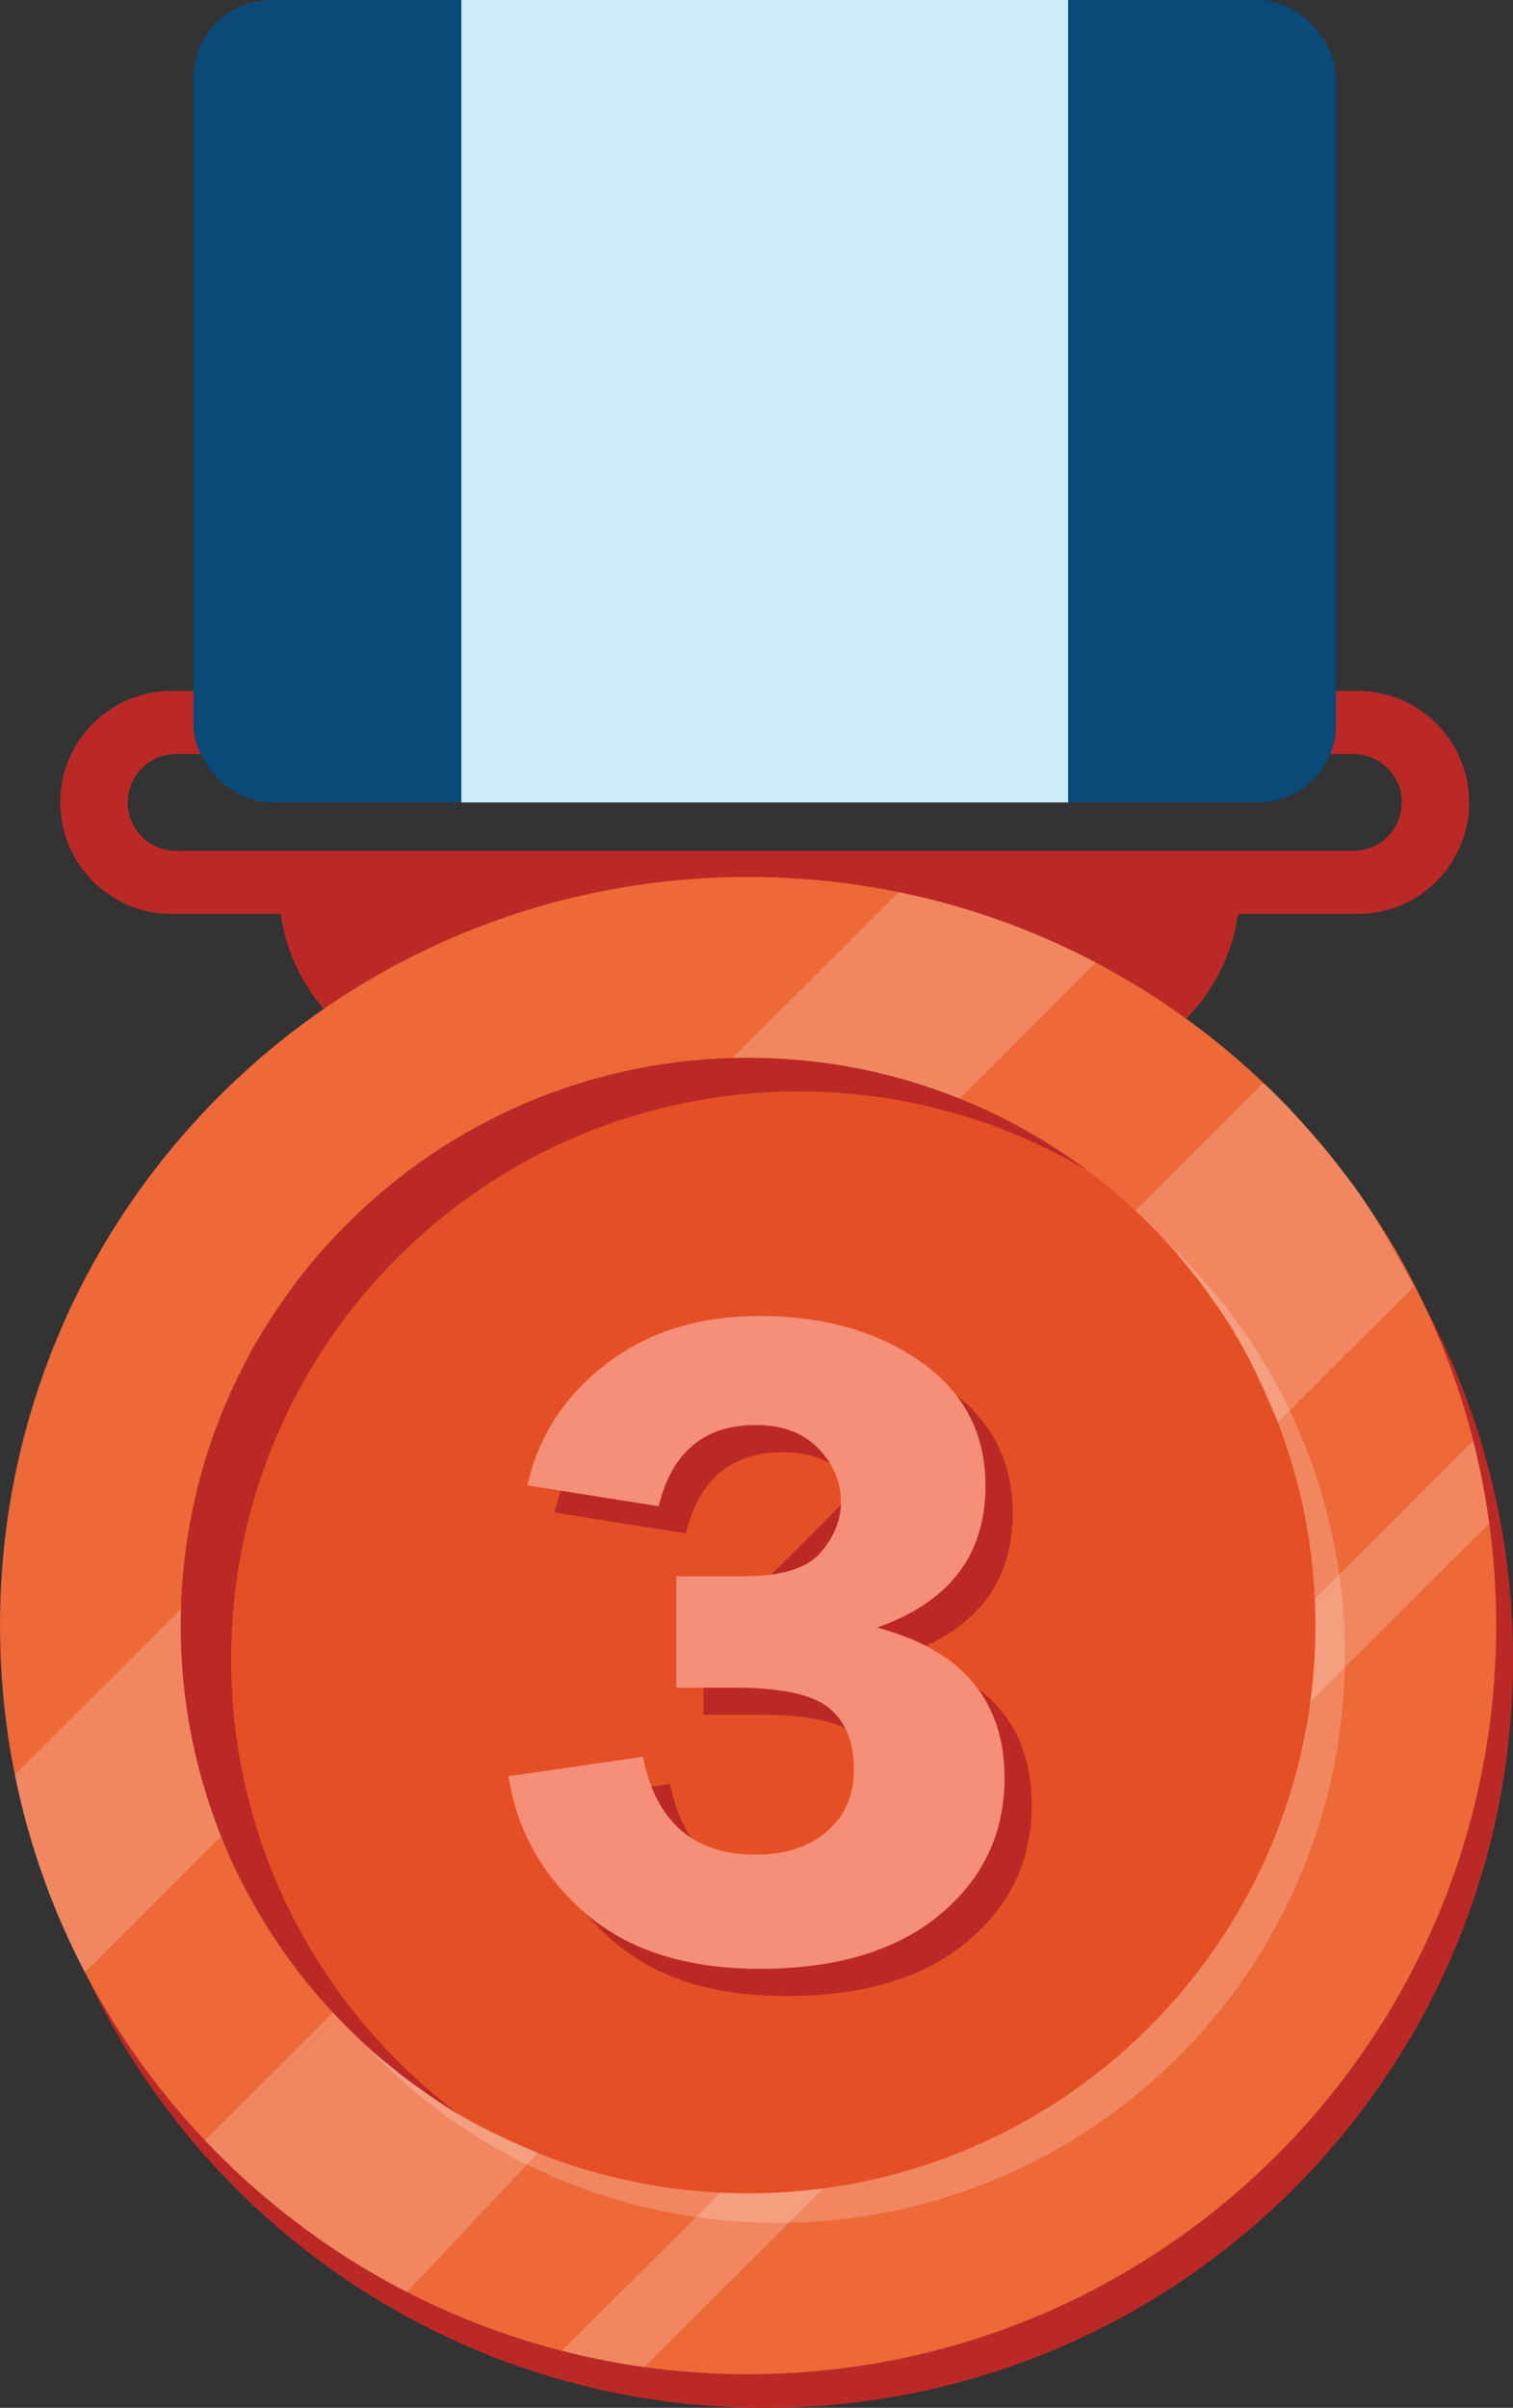 <?xml version="1.0" encoding="UTF-8"?>
<svg id="Layer_1" data-name="Layer 1" xmlns="http://www.w3.org/2000/svg" viewBox="0 0 777.08 1235.79">
  <rect x="0" y="0" width="777.08" height="1235.79" fill="#333333" stroke="none"/>
  <defs>
    <style>
      .cls-1 {
        fill: #cdecf9;
      }

      .cls-2 {
        fill: #bb2926;
      }

      .cls-3 {
        fill: #f68f78;
      }

      .cls-4 {
        fill: #fff;
        opacity: .2;
      }

      .cls-5 {
        fill: #0b4978;
      }

      .cls-6 {
        fill: #ed6938;
      }

      .cls-7 {
        fill: #e44f26;
      }
    </style>
  </defs>
  <path class="cls-2" d="m697.32,354.6H88.2c-15.8,0-30.12,6.41-40.47,16.77-10.36,10.35-16.77,24.67-16.77,40.47,0,31.61,25.63,57.24,57.24,57.24h55.97c6.56,46.46,46.5,82.21,94.77,82.21h302.14c26.43,0,50.36-10.71,67.68-28.04,14.31-14.31,24.12-33.14,27.09-54.17h61.47c15.8,0,30.12-6.41,40.47-16.77,10.36-10.35,16.77-24.67,16.77-40.47,0-31.61-25.63-57.24-57.24-57.24Zm15.34,74.8c-4.49,4.5-10.7,7.28-17.56,7.28H90.42c-13.71,0-24.84-11.12-24.84-24.84,0-6.86,2.78-13.07,7.28-17.56,4.5-4.5,10.7-7.28,17.56-7.28h604.68c13.72,0,24.84,11.12,24.84,24.84,0,6.86-2.78,13.07-7.28,17.56Z"/>
  <g>
    <rect class="cls-5" x="99.34" width="586.85" height="411.84" rx="40" ry="40"/>
    <rect class="cls-1" x="236.95" width="311.64" height="411.84"/>
  </g>
  <g>
    <path class="cls-2" d="m777.08,851.57c0,212.2-172.02,384.22-384.22,384.22S8.64,1063.77,8.64,851.57s172.02-384.22,384.23-384.22,384.22,172.02,384.22,384.22Z"/>
    <path class="cls-6" d="m768.44,834.3c0,212.2-172.02,384.22-384.22,384.22S0,1046.5,0,834.3s172.03-384.22,384.22-384.22,384.22,172.02,384.22,384.22Z"/>
    <circle class="cls-7" cx="384.22" cy="834.3" r="291.4"/>
    <path class="cls-4" d="m690.73,849.41c0,160.94-130.47,291.4-291.4,291.4-84.31,0-160.25-35.81-213.46-93.06,52.02,48.37,121.72,77.95,198.35,77.95,160.94,0,291.4-130.46,291.4-291.4,0-76.63-29.57-146.35-77.95-198.35,57.25,53.19,93.06,129.14,93.06,213.46Z"/>
    <path class="cls-2" d="m118.72,851.57c0-160.94,130.47-291.4,291.4-291.4,54.21,0,104.94,14.82,148.41,40.6-48.62-36.35-108.96-57.87-174.32-57.87-160.94,0-291.4,130.47-291.4,291.4,0,106.73,57.39,200.05,142.99,250.81-71.08-53.14-117.09-137.97-117.09-233.54Z"/>
    <path class="cls-4" d="m113.53,942.4l-69.96,69.8c-16.47-31.47-28.71-65.49-35.94-101.34l85.3-85.13c-.08,2.85-.12,5.7-.12,8.57,0,38.21,7.34,74.68,20.72,108.1Z"/>
    <path class="cls-4" d="m562.82,494.01l-69.96,69.83c-33.56-13.51-70.24-20.94-108.64-20.94-2.68,0-5.33.04-7.99.11l85.31-85.13c35.83,7.3,69.85,19.6,101.28,36.14Z"/>
    <path class="cls-4" d="m422.75,1123.18l-91.85,91.67c-14.36-1.99-28.45-4.77-42.25-8.31l81.36-81.18c4.71.24,9.43.35,14.21.35,13.06,0,25.92-.87,38.53-2.53Z"/>
    <path class="cls-4" d="m764.85,781.74v.02l-91.85,91.65c1.72-12.78,2.62-25.84,2.62-39.11,0-4.55-.11-9.09-.33-13.6l81.36-81.21c3.49,13.79,6.25,27.89,8.2,42.24Z"/>
    <path class="cls-2" d="m361.29,822.95h34.29c19.53,0,32.79-4.05,39.77-12.14,6.99-8.1,10.48-16.75,10.48-25.95,0-10.32-3.85-19.49-11.55-27.5-7.7-8.02-18.45-12.03-32.26-12.03-26.36,0-42.95,13.89-49.77,41.67l-67.4-10.72c5.56-25.08,19.01-45.84,40.37-62.27,21.35-16.43,47.66-24.65,78.93-24.65s60.21,7.79,82.52,23.36c22.3,15.57,33.46,36.86,33.46,63.86,0,35.43-18.57,59.65-55.73,72.68,43.66,11.58,65.49,37.28,65.49,77.1,0,28.56-11.16,52.03-33.46,70.43-22.31,18.41-53.07,27.61-92.28,27.61s-67.43-9.46-89.42-28.39c-21.99-18.92-35.21-42.4-39.65-70.44l69.06-10c6.67,33.5,26.03,50.25,58.11,50.25,14.92,0,27.03-3.95,36.31-11.87,9.29-7.91,13.94-18.52,13.94-31.82,0-14.09-4.25-24.62-12.74-31.58-8.49-6.97-24.72-10.45-48.7-10.45h-29.76v-57.15Z"/>
    <g>
      <path class="cls-3" d="m311.27,700.06c-2,1.54-3.94,3.12-5.8,4.74,1.86-1.61,3.8-3.19,5.8-4.73,1.18-.91,2.38-1.79,3.59-2.65-1.21.85-2.41,1.73-3.59,2.64Zm17.12-10.87c1.34-.69,2.7-1.35,4.07-1.99-1.37.63-2.73,1.3-4.07,1.99Zm25.3-9.49c3.97-.99,8.05-1.81,12.22-2.47-4.17.64-8.25,1.46-12.22,2.47Zm12.22-2.47c1.61-.25,3.23-.47,4.86-.67-1.64.19-3.26.41-4.86.67Zm140.16,89.79c.07-1.44.1-2.9.1-4.38,0,1.5-.04,2.95-.1,4.38Zm-13.38,89.28c1.1.97,2.15,1.96,3.17,2.98-1.01-1.03-2.07-2.02-3.17-2.98Zm-3.01-2.52c1.03.82,2.04,1.66,3.01,2.52-.97-.87-1.97-1.71-3.01-2.52Zm-56.73,76.45c.66-1.08,1.25-2.2,1.77-3.35-.54,1.15-1.13,2.27-1.77,3.35Zm-8.34,9.78c-1.3,1.12-2.66,2.15-4.08,3.11,1.42-.94,2.78-1.98,4.08-3.09,3.42-2.9,6.2-6.17,8.34-9.8-2.16,3.63-4.94,6.89-8.34,9.78Zm1.18-63.42c-.25-.2-.51-.4-.77-.59.27.2.53.4.78.61.79.65,1.55,1.33,2.27,2.04-.72-.72-1.48-1.41-2.28-2.06Zm-15.83,71.85c2.2-.78,4.3-1.7,6.3-2.76-2.01,1.05-4.11,1.97-6.3,2.76Zm-48.92,59.88c1.57.25,3.16.48,4.77.67-1.6-.2-3.2-.43-4.77-.67Zm-20.18-4.58c1.41.44,2.85.86,4.3,1.24-1.45-.4-2.88-.81-4.3-1.24Zm-8.29-2.86c2.01.79,4.07,1.52,6.17,2.19-2.1-.68-4.15-1.42-6.17-2.19Zm-7.88-3.37c1.28.62,2.58,1.2,3.89,1.75-1.32-.56-2.61-1.14-3.89-1.75Z"/>
      <path class="cls-3" d="m515.94,912.42c0,28.56-11.16,52.04-33.46,70.44-22.31,18.4-53.07,27.6-92.28,27.6-4.98,0-9.81-.18-14.52-.52h-.01c-.23-.01-.46-.02-.69-.04-.8-.06-1.61-.13-2.41-.2-.63-.05-1.26-.11-1.88-.17-.8-.07-1.6-.16-2.39-.24-.83-.1-1.66-.2-2.49-.3-1.6-.2-3.2-.43-4.77-.67-1-.16-1.99-.32-2.97-.49-1.34-.24-2.67-.49-3.99-.75-2.28-.47-4.53-.98-6.73-1.53-.73-.19-1.46-.38-2.19-.57-1.45-.4-2.88-.81-4.3-1.24-.71-.22-1.41-.44-2.12-.67-2.1-.68-4.15-1.42-6.17-2.19-1.35-.52-2.68-1.06-3.99-1.62-1.32-.56-2.61-1.14-3.89-1.75-.64-.3-1.28-.61-1.91-.92-5.04-2.5-9.81-5.34-14.3-8.51-2.66-1.88-5.23-3.88-7.69-6-21.99-18.93-35.21-42.41-39.65-70.44l69.06-10c3.81,19.11,11.74,32.77,23.82,40.97.57.39,1.14.76,1.73,1.12.45.29.91.55,1.38.82.06.03.11.06.17.09.12.08.24.15.37.21.06.04.12.07.19.1.49.29,1,.55,1.51.8.59.31,1.2.6,1.82.88.09.04.18.08.26.11.55.25,1.09.48,1.65.71.04.01.07.03.11.04.66.27,1.32.52,2,.76.08.03.15.06.23.08.6.22,1.22.42,1.84.61.59.19,1.19.37,1.8.53.25.07.5.14.75.2.57.15,1.15.29,1.73.43.66.15,1.33.3,2,.43.21.04.42.08.64.12.53.1,1.07.19,1.61.28.33.06.67.11,1.01.15.06.02.13.03.19.03.38.06.76.11,1.15.16.15.02.31.04.46.05.7.09,1.42.17,2.14.23.62.06,1.24.1,1.88.14.31.03.62.05.94.06.1.01.2.01.3.02.61.03,1.23.06,1.86.07.84.03,1.7.04,2.56.04s1.62-.01,2.42-.04c.12,0,.23,0,.35-.01.61-.02,1.22-.05,1.83-.08.93-.05,1.86-.12,2.77-.22.68-.06,1.36-.13,2.02-.22.59-.07,1.17-.15,1.74-.24.27-.04.54-.08.8-.13.42-.07.84-.14,1.26-.22.33-.06.66-.13.99-.2.67-.13,1.33-.28,1.97-.44.62-.14,1.22-.3,1.82-.47.44-.12.87-.24,1.3-.38.43-.12.86-.26,1.28-.41.37-.12.74-.25,1.11-.38,2.2-.78,4.3-1.7,6.3-2.76.33-.17.66-.35.99-.54.75-.41,1.49-.85,2.21-1.32.36-.22.72-.45,1.07-.7,1.42-.94,2.78-1.98,4.08-3.09,3.42-2.9,6.2-6.17,8.34-9.8.66-1.08,1.25-2.2,1.77-3.35.27-.57.53-1.16.76-1.75.24-.59.47-1.19.67-1.8.07-.15.12-.31.16-.47.09-.23.16-.46.23-.7.24-.75.46-1.52.65-2.3.21-.82.39-1.66.54-2.51.07-.32.13-.65.17-.97.06-.32.11-.66.16-.99v-.03c.06-.38.11-.76.15-1.14.06-.54.12-1.08.16-1.63.04-.42.07-.85.09-1.27.03-.48.05-.97.07-1.46v-.15c0-.5.02-1.01.02-1.52,0-.55-.01-1.09-.02-1.62-.01-.62-.04-1.24-.07-1.84-.02-.35-.04-.69-.06-1.03-.08-1.05-.17-2.06-.3-3.06-.04-.29-.07-.58-.12-.87-.04-.35-.1-.69-.16-1.03,0,0,0-.02,0-.03-.08-.49-.16-.98-.26-1.45,0-.04,0-.08-.02-.11-.09-.45-.18-.88-.28-1.32-.07-.32-.15-.65-.24-.97-.05-.23-.11-.46-.17-.69-.1-.37-.21-.74-.32-1.1-.13-.45-.27-.89-.42-1.33-.3-.9-.64-1.77-1-2.62-.12-.28-.24-.56-.37-.83-.23-.51-.47-1.01-.73-1.51-.2-.39-.41-.78-.63-1.16-.21-.38-.42-.75-.66-1.11-.32-.54-.67-1.06-1.03-1.57-.57-.83-1.19-1.62-1.84-2.38-.16-.19-.32-.37-.49-.55-.41-.47-.84-.92-1.29-1.36-.72-.72-1.48-1.41-2.28-2.06-.25-.2-.51-.4-.77-.59-.4-.3-.8-.59-1.23-.87-.21-.14-.42-.28-.64-.42s-.45-.28-.68-.42c-4.48-2.67-10.43-4.69-17.84-6.04-1.9-.35-3.9-.65-6-.91-1.02-.13-2.06-.25-3.12-.35-.1,0-.19-.02-.29-.03-1.59-.16-3.23-.29-4.92-.39-.58-.05-1.17-.08-1.77-.11-1.36-.07-2.75-.13-4.17-.18-.58-.02-1.17-.04-1.76-.05l-1.35-.03c-1.35-.03-2.73-.04-4.14-.04h-29.77v-57.15h34.29c5.28,0,10.1-.3,14.46-.89,1.48-.2,2.9-.43,4.27-.71,1.37-.26,2.68-.56,3.94-.9.58-.15,1.14-.31,1.69-.47.09-.03.18-.06.27-.08.53-.17,1.04-.33,1.55-.51,1.28-.43,2.49-.91,3.63-1.43.46-.2.91-.42,1.35-.64.42-.21.83-.43,1.23-.65.14-.08.28-.15.42-.24.39-.22.76-.44,1.13-.68.51-.32,1.01-.65,1.49-1,.35-.25.68-.5,1-.76.07-.04.13-.09.19-.15.33-.26.65-.53.96-.82.11-.08.21-.18.32-.3.26-.22.52-.47.77-.73.06-.06.13-.12.18-.19.24-.23.46-.47.67-.72.09-.09.17-.18.25-.27,1.13-1.31,2.16-2.63,3.11-3.97.15-.21.3-.43.45-.65.18-.26.35-.52.52-.78.16-.24.31-.47.46-.71.27-.43.53-.86.77-1.29.23-.38.44-.76.65-1.15.07-.13.15-.27.22-.42.21-.39.41-.78.6-1.18.03-.05.05-.11.08-.17.24-.48.45-.96.66-1.44.01-.03.02-.05.03-.08.23-.51.43-1.02.62-1.53,0-.01,0-.01,0-.01.37-1,.7-2,.98-3.01.03-.09.05-.18.08-.28.11-.4.21-.81.31-1.22.03-.14.07-.29.1-.44.1-.43.18-.86.26-1.3.08-.4.15-.8.2-1.21.01-.02.01-.04.01-.06.04-.26.08-.52.1-.79.05-.31.08-.61.11-.93.02-.21.04-.43.05-.65.02-.09.02-.19.02-.3.05-.79.08-1.59.08-2.39,0-10.32-3.85-19.49-11.55-27.5-7.71-8.02-18.45-12.03-32.27-12.03-26.36,0-42.95,13.89-49.76,41.67l-47.47-7.55-19.93-3.17c.39-1.78.83-3.54,1.31-5.28.14-.54.29-1.08.45-1.62h0c.15-.55.32-1.08.48-1.61.36-1.18.74-2.34,1.14-3.5.44-1.27.9-2.53,1.38-3.78.49-1.25.99-2.48,1.53-3.7,6.25-14.43,15.68-27.1,28.28-38.04,1.86-1.61,3.8-3.19,5.8-4.73,1.18-.91,2.38-1.79,3.59-2.65.03-.02.06-.04.08-.06.51-.36,1.02-.72,1.54-1.07.12-.08.24-.16.37-.25.59-.4,1.19-.8,1.8-1.19.61-.4,1.23-.79,1.85-1.18.03-.01.05-.03.08-.05.63-.39,1.26-.77,1.9-1.15.64-.39,1.29-.76,1.95-1.13,1.24-.71,2.51-1.39,3.78-2.06.06-.03.12-.06.18-.09,1.34-.69,2.7-1.35,4.07-1.99.68-.32,1.37-.63,2.06-.93.69-.31,1.39-.61,2.09-.9.56-.24,1.13-.47,1.69-.69.26-.1.51-.2.76-.3.51-.2,1.02-.4,1.53-.59.18-.06.36-.13.53-.19.63-.24,1.26-.47,1.9-.69.72-.25,1.45-.5,2.18-.74.74-.24,1.47-.48,2.21-.71,1.48-.45,2.98-.88,4.49-1.29.03,0,.06-.01.1-.03.56-.15,1.13-.29,1.69-.44,3.97-.99,8.05-1.81,12.22-2.47,1.61-.25,3.23-.47,4.86-.67,6.25-.76,12.73-1.14,19.43-1.14,32.7,0,60.21,7.79,82.52,23.35,6.76,4.72,12.5,9.96,17.2,15.74.31.38.61.75.91,1.13.85,1.09,1.67,2.19,2.45,3.32.25.35.49.7.73,1.06.2.3.4.61.6.92.29.44.57.88.84,1.33.18.29.35.58.52.87.16.27.32.54.48.81.16.28.32.56.48.85.13.22.25.45.37.68.32.57.62,1.15.91,1.73.27.51.52,1.04.77,1.56.21.43.41.86.6,1.29.09.19.17.37.25.55.25.57.5,1.15.73,1.73.2.49.4.99.58,1.48.15.38.29.76.43,1.13.19.52.37,1.03.54,1.55.12.35.24.71.34,1.06.19.56.36,1.12.52,1.68.18.61.36,1.22.52,1.84.01.05.02.09.03.13.18.66.34,1.32.5,1.99.2.86.39,1.74.57,2.61.14.74.28,1.49.4,2.24.13.76.25,1.52.35,2.3.11.72.2,1.44.28,2.17.05.41.09.82.12,1.24.03.17.04.34.05.51.04.39.08.78.11,1.18.05.65.09,1.31.13,1.97,0,.07,0,.15,0,.22.04.68.06,1.36.08,2.05.02.36.03.73.03,1.1.01.61.02,1.22.02,1.84h0c0,1.51-.04,2.96-.1,4.39-1.48,33.05-20.02,55.81-55.62,68.3,2.94.78,5.79,1.63,8.53,2.54,2.3.76,4.52,1.56,6.68,2.4.53.21,1.05.42,1.57.64.11.04.23.09.34.14.59.25,1.17.49,1.75.74l1.68.75s.04.01.05.02c.48.22.96.44,1.44.67.47.22.93.44,1.38.66.66.33,1.3.65,1.94.99.64.33,1.27.67,1.9,1.01,1.87,1.02,3.67,2.09,5.4,3.21,1.16.74,2.28,1.5,3.38,2.28,1.09.79,2.16,1.59,3.19,2.41s2.04,1.66,3.01,2.52c1.1.97,2.15,1.96,3.17,2.98.34.34.67.69,1,1.03.68.72,1.34,1.45,1.99,2.18.32.37.63.74.95,1.12.29.35.59.71.88,1.07.38.48.76.96,1.13,1.45.13.16.24.32.36.49,9.17,12.31,13.77,27.57,13.77,45.8Z"/>
    </g>
    <path class="cls-4" d="m290.83,765.5l-.03.03-19.91-3.18s0-.01.01-.02l19.93,3.17Z"/>
    <path class="cls-4" d="m381.25,866.2c-1.35-.02-2.73-.03-4.14-.03h-29.78v-9.38h.01s0,9.37,0,9.37h29.77c1.41,0,2.79.01,4.14.04Z"/>
    <path class="cls-4" d="m395.22,866.96c-1.59-.15-3.23-.28-4.92-.39,1.69.1,3.33.23,4.92.39Z"/>
    <path class="cls-4" d="m400.36,807.41c-1.37.28-2.79.51-4.27.71l.02-.02c1.47-.2,2.89-.43,4.25-.69Z"/>
    <path class="cls-4" d="m404.3,806.51c-1.26.34-2.57.64-3.94.9,1.37-.27,2.68-.57,3.94-.9Z"/>
    <path class="cls-4" d="m404.63,868.25h-.01c-1.9-.34-3.9-.64-5.99-.91,2.1.26,4.1.56,6,.91Z"/>
    <path class="cls-2" d="m396.12,808.1l35.74-35.68c-.39,8.65-3.88,16.81-10.46,24.44-5.09,5.9-13.53,9.66-25.28,11.23Z"/>
    <path class="cls-4" d="m465.66,840.26c-2.16-.84-4.38-1.64-6.68-2.4h.01s.03-.01.03-.01c2.28.76,4.5,1.56,6.64,2.41Z"/>
    <path class="cls-4" d="m726.11,660.21l-69.77,69.65c-9.36-19.59-17.24-41.69-30.56-58.56-3.51-4.45-7.12-10.8-10.88-15.03-6.12-6.9-10.21-13.76-16.96-20.04-.58-.64-1.17-1.27-1.78-1.9-.02-.02-.05-.05-.07-.08-4.16-4.42-8.47-8.7-12.91-12.84l65.72-65.6c12.26,10.59,20.01,20.89,30.84,32.95,3.79,4.2,7.38,9.45,10.98,13.82,13.53,16.44,24.7,39.05,35.38,57.62Z"/>
    <path class="cls-4" d="m276.23,1105.04l-67.25,71.28c-1.21-.62-2.41-1.24-3.61-1.87-.06-.03-.12-.06-.18-.1-1.37-.73-2.74-1.46-4.1-2.2s-2.72-1.48-4.07-2.24c-1.35-.75-2.7-1.52-4.04-2.29-.96-.55-1.92-1.11-2.88-1.68-.67-.38-1.34-.78-2.01-1.18-1.04-.61-2.06-1.23-3.09-1.86-.9-.55-1.8-1.1-2.7-1.66-1.09-.67-2.17-1.35-3.25-2.02,0,0,0-.01,0-.01-3.24-2.06-6.45-4.16-9.63-6.3-1.28-.87-2.55-1.74-3.82-2.61-1.26-.88-2.53-1.77-3.78-2.66-1.26-.89-2.51-1.79-3.75-2.7-1.3-.95-2.6-1.91-3.89-2.88-4.54-3.4-9.01-6.9-13.4-10.51-.11-.08-.23-.18-.34-.27-.11-.09-.22-.18-.33-.27-1.28-1.05-2.55-2.11-3.81-3.18-.56-.47-1.12-.95-1.68-1.43-.84-.71-1.68-1.43-2.51-2.17-.61-.52-1.21-1.05-1.81-1.59-.63-.54-1.25-1.09-1.87-1.66-.76-.67-1.52-1.35-2.28-2.04-1.24-1.12-2.47-2.26-3.7-3.4-1.48-1.38-2.95-2.77-4.41-4.18-1.46-1.4-2.9-2.81-4.34-4.24-1.43-1.43-2.86-2.86-4.27-4.31-.06-.06-.11-.11-.17-.17-1.12-1.15-2.23-2.3-3.33-3.47-.24-.24-.48-.49-.71-.74l65.71-65.58c.69.74,1.39,1.48,2.09,2.22.89.94,1.8,1.87,2.71,2.8.41.42.81.84,1.23,1.24.12.14.25.27.41.41.26.28.54.56.82.84.82.83,1.65,1.65,2.49,2.46.74.72,1.48,1.44,2.23,2.15,1,.96,2.01,1.91,3.03,2.86,6.21,6.68,11.47,9.55,18.29,15.62,4.21,3.76,11.59,8.23,16.02,11.74.71.57,1.42,1.13,2.14,1.68,16.26,12.65,35.1,19.16,53.85,28.17Z"/>
  </g>
</svg>